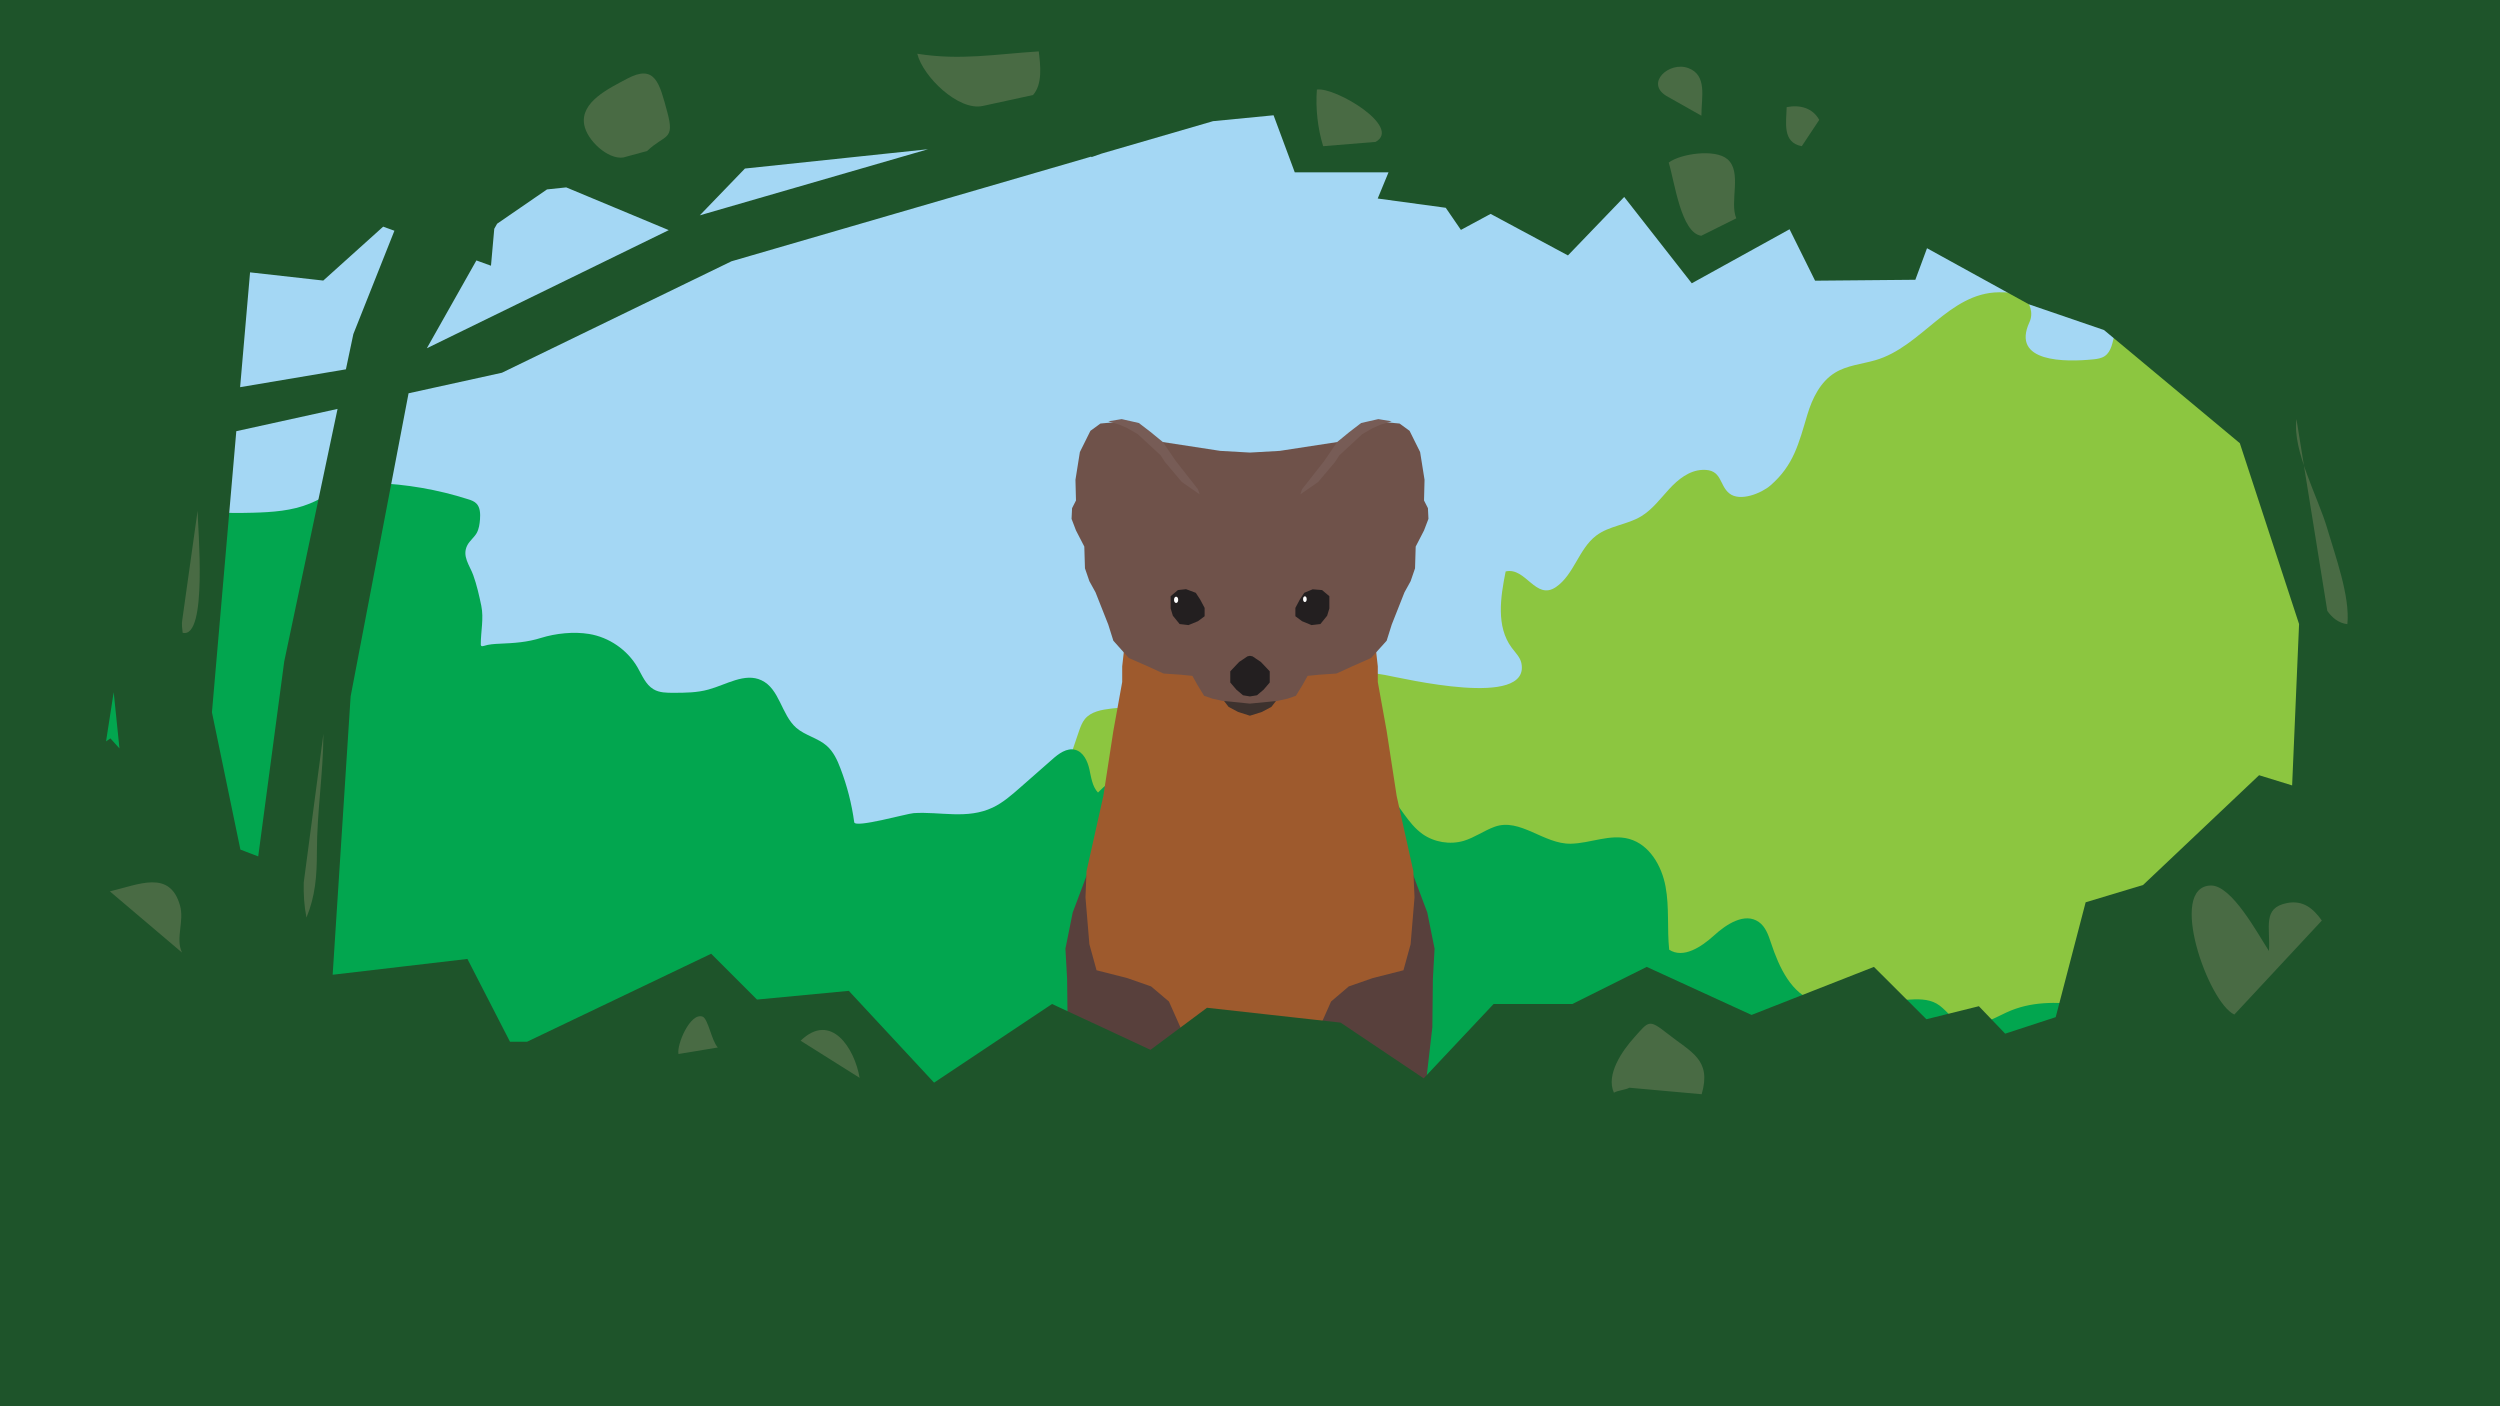 <?xml version="1.0" encoding="utf-8"?>
<!-- Generator: Adobe Illustrator 19.0.0, SVG Export Plug-In . SVG Version: 6.00 Build 0)  -->
<svg version="1.1" id="Layer_1" xmlns="http://www.w3.org/2000/svg" xmlns:xlink="http://www.w3.org/1999/xlink" x="0px" y="0px"
	 viewBox="0 0 1920 1080" enable-background="new 0 0 1920 1080" xml:space="preserve">
<rect x="0" y="0" width="1920" height="1080" fill="#808080" stroke="none"/>
<g id="bottom_x5F_forest">
	<rect id="XMLID_25_" x="66.245" y="43.071" fill="#A4D7F4" width="1806.4" height="976.5"/>
	<path id="XMLID_24_" fill="#8CC640" d="M824.145,797.871c-22.4-36.7-24.7-82.2-20.4-124.9c3.8-38.1,12.2-75.9,25.1-112
		c1.1-3.1,2.3-6.2,4.3-8.7c4.7-5.8,12.9-7.2,20.4-8.1c32.8-3.7,65.9-4.8,98.8-3c3.3-14.3,11.6-27.3,23.2-36.3
		c2.4-1.8,5.2-3.5,8.1-3.2c4.6,0.6,7.1,5.7,7.4,10.3s-0.8,9.3,0.3,13.7c6.8-10.4,21.2-11.9,33.6-11.5c13,0.5,25.9,1.9,38.7,4.2
		c14.2,2.6,111.7,26,104.8-9c-0.9-4.6-4.7-8.2-7.5-12c-12-16.2-8.6-38.7-4.6-58.5c15.5-3.6,23,22.6,38.6,12
		c13.9-9.5,17.5-29.3,30.9-39.5c10-7.6,23.7-8.3,34.5-14.8c8.6-5.2,14.8-13.6,21.6-21c6.8-7.4,15.4-14.3,25.5-14.7
		c15.2-0.7,12.7,11.6,20.6,18c8.3,6.8,24.9-0.2,31.6-6c18-15.6,21.8-32.4,28.4-54.4c3.8-12.6,10-25.3,21.2-32.2
		c9.2-5.7,20.5-6.6,30.9-9.6c35.6-10.2,56.4-51.8,95-52.2c6.3,0,12.9,0,18.1,3.5c6.1,4,8.5,12.8,5.4,19.4
		c-14.4,31.1,27.5,30.8,49.1,28.6c3-0.3,6.2-0.8,8.7-2.5c5.3-3.6,6-11,7.7-17.2c5.1-18.6,22.3-30.6,36.9-43.3
		c8.8-7.6,20.9-19.6,22.7-31.7c1.3-8.5-5.1-17.3,6.3-21.5c13-4.8,27.9-11.3,39.3-2c9.1,7.4,19.5,16.6,28,25.3
		c18.7,19,32.3,42.7,42.1,67.3c15.7,39.4,22.5,81.7,33.3,122.8c9.7,37.2,22.7,73.5,30.7,111.1c19.8,92.5,7.9,192-37.2,275.2
		s-124.3,148.3-215.9,171.7c-96.4,24.6-197.7,3.7-297.2,1.3c-48.4-1.2-96.9,1.2-145.2-3.7c-47.8-4.8-94.7-14.9-141.4-25.5
		c-42.9-9.7-84.5-19.7-124.1-39.5C871.545,848.271,842.145,827.471,824.145,797.871z"/>
	<path id="XMLID_23_" fill="#02A64F" d="M1598.945,771.371c12,1.1,37.4,5.9,36.2,21.9c-2.4,31.3-20.4,59.5-42.6,81.6
		c-20.4,20.3-47.9,33.6-67.1,54.7c-18,19.7-38.3,23.2-64.7,26.9c-345.2,48.8-698.3,41.5-1041.2-21.7c-37.7-6.9-75.7-14.7-110.2-31.2
		c-67.6-32.3-116.3-96.2-144.7-165.6S44.273,649.284,35.773,574.784c-4.1-35.9,73.673-127.912,75.773-163.912
		c0.3-4.6,0.8-9.5,3.9-12.8c3.5-3.7,9.1-4.3,14.1-4.5c21.5-0.9,43.1,0.9,64.6,0.2c14.9-0.4,30.1-1.4,43.9-7.1
		c11.4-4.6,21.6-12.4,33.6-14.8c5.3-1.1,10.7-1.1,16-0.9c24.3,0.8,48.5,5,71.7,12.4c2.4,0.7,4.8,1.6,6.5,3.3c3,3,3.1,7.9,2.8,12.2
		c-0.3,3.7-0.8,7.4-2.6,10.6c-1.9,3.3-5.3,5.8-7.1,9.2c-4.4,8.4,1.8,15.5,4.5,23s4.6,15.8,6.2,23.6c2,9.7-0.4,19.6-0.4,29.5
		c0,0.4,0,0.9,0.3,1.2c0.5,0.5,1.3,0.3,2,0.1c3.9-1.3,8.1-1.5,12.2-1.7c11.5-0.5,21.1-1.1,31.9-4.5c11.3-3.5,25-4.9,36.7-3
		c15.4,2.5,29.5,12.2,37.3,25.7c3.5,6.1,6.2,13.2,12.3,16.8c4.5,2.7,10.1,2.7,15.4,2.7c9,0,18.1-0.1,26.7-2.5
		c13.7-3.7,28-13.2,40.8-7.1c13.9,6.5,15.2,26.4,26.7,36.5c6.8,5.9,16.6,7.8,23.4,13.8c5.1,4.5,8.1,10.9,10.5,17.3
		c5.1,13.3,8.7,27.3,10.6,41.4c0.6,4.7,40.6-6.7,45.7-7c20.5-1.3,41.1,5,60.7-4.3c7.8-3.7,14.4-9.5,20.9-15.2
		c8.2-7.2,16.4-14.4,24.6-21.6c5-4.5,11.4-9.3,17.9-7.5c6.2,1.7,9.4,8.6,10.8,14.9s2.2,13.2,6.6,17.9c10.1-10.5,23.4-18,37.6-21.2
		c8.4-1.9,19.1-1.3,23.1,6.3c2.2,4.1,1.5,9.3,3.6,13.6c3.3,6.9,12.8,8.8,20.1,6.5c7.4-2.3,13.2-7.8,19.3-12.5
		c12.7-9.9,27.3-17.5,42.7-22.1c2.1,4.9,4.1,9.7,6.2,14.5c24.2-4.2,51.6-2.3,69.2,14.8c10.1,9.8,16,23.8,27.5,32
		c9,6.3,21,8.3,31.6,5.2c8.3-2.5,15.5-7.8,23.7-10.8c19.5-7.1,37.8,13.4,58.5,13c15.1-0.3,30.2-7.7,44.8-3.7
		c15.6,4.3,25.1,20.7,28,36.6c3,15.9,1.1,32.4,2.8,48.5c10.9,7.1,24.8-2.2,34.4-10.9c9.6-8.8,23.7-17.9,34.4-10.4
		c5.2,3.6,7.4,10.1,9.4,16.1c6.2,18.7,15.6,39.4,34.5,45.1c7.3,2.2,15.2,1.7,22.8,1.3c15.8-1,31.5-1.9,47.3-2.8
		c7.7-0.5,15.9-0.8,22.6,3c6.8,3.9,11,11.4,18,14.7c11.4,5.3,24.2-2.6,35.6-7.9C1559.945,768.771,1578.945,769.571,1598.945,771.371
		z"/>
</g>
<g id="marten">
	<polyline id="XMLID_425_" fill="#58403C" points="979.05,854.671 1094.05,840.971 1100.05,788.871 1100.45,752.071 
		1101.75,728.571 1096.15,700.771 1085.05,671.271 973.85,655.471 946.15,655.471 834.95,671.271 823.85,700.771 818.25,728.571 
		819.55,752.071 819.95,788.871 825.95,840.971 940.95,854.671 	"/>
	<polyline id="XMLID_423_" fill="#9E5A2D" points="964.95,546.371 986.75,515.171 1056.45,496.771 1058.15,511.771 1058.15,523.771 
		1064.95,561.371 1072.65,611.371 1085.45,669.071 1086.35,689.171 1083.35,725.171 1077.85,745.171 1054.25,751.171 
		1035.85,757.571 1022.25,769.171 1011.05,794.371 992.25,821.771 984.55,828.571 962.65,833.771 957.25,833.771 935.45,828.571 
		927.75,821.771 908.95,794.371 897.75,769.171 884.05,757.571 865.75,751.171 842.15,745.171 836.65,725.171 833.65,689.171 
		834.45,669.071 847.35,611.371 855.05,561.371 861.85,523.771 861.85,511.771 863.55,496.771 933.25,515.171 955.05,546.371 	"/>
	<polyline id="XMLID_421_" fill="#3D322E" points="959.95,549.671 969.15,546.771 976.45,542.871 981.15,536.771 984.15,531.871 
		959.95,535.671 959.95,535.671 935.85,531.871 938.85,536.771 943.55,542.871 950.85,546.771 959.95,549.671 	"/>
	<polyline id="XMLID_417_" fill="#6F524A" points="959.95,347.571 982.85,346.271 1030.35,338.971 1061.95,324.071 1074.85,325.271 
		1082.55,330.871 1090.65,347.171 1094.05,368.471 1093.65,384.371 1096.65,390.271 1097.05,398.471 1093.65,407.371 
		1087.25,419.771 1086.75,436.471 1083.35,446.371 1078.65,454.871 1068.85,479.671 1064.95,492.071 1052.95,505.371 
		1038.45,511.771 1026.45,517.271 1013.25,518.171 1004.25,519.071 1000.45,525.871 995.25,534.371 988.85,536.571 981.15,538.271 
		959.95,540.371 938.85,538.271 931.15,536.571 924.75,534.371 919.55,525.871 915.75,519.071 906.75,518.171 893.55,517.271 
		881.55,511.771 866.95,505.371 855.05,492.071 851.15,479.671 841.35,454.871 836.65,446.371 833.25,436.471 832.75,419.771 
		826.35,407.371 822.95,398.471 823.35,390.271 826.35,384.371 825.95,368.471 829.35,347.171 837.45,330.871 845.15,325.271 
		858.05,324.071 889.65,338.971 937.15,346.271 959.95,347.571 	"/>
	<polygon id="XMLID_409_" fill="#231F20" points="925.15,473.271 925.15,466.871 921.75,460.471 918.35,455.271 910.85,452.471 
		904.65,453.171 899.05,457.871 899.05,467.271 900.75,472.871 905.95,479.271 912.75,480.071 920.05,477.071 	"/>
	<polygon id="XMLID_408_" fill="#775C56" points="921.35,379.671 920.05,375.771 902.95,353.971 893.05,339.471 883.65,331.771 
		874.65,324.871 861.45,321.871 851.15,323.571 859.75,326.171 865.75,328.771 873.85,333.471 891.35,349.671 894.75,354.871 
		907.65,370.171 	"/>
	<polygon id="XMLID_189_" fill="#231F20" points="994.85,473.271 994.85,466.871 998.25,460.471 1001.65,455.271 1008.15,452.571 
		1015.35,453.171 1020.95,457.871 1020.95,467.271 1019.25,472.871 1014.05,479.271 1007.25,480.071 999.95,477.071 	"/>
	<polyline id="XMLID_188_" fill="#231F20" points="959.95,534.871 965.35,533.971 970.45,529.671 975.15,524.171 975.15,515.571 
		968.35,508.371 961.95,504.071 959.95,503.671 958.05,504.071 951.65,508.371 944.85,515.571 944.85,524.171 949.55,529.671 
		954.65,533.971 959.95,534.871 	"/>
	<polygon id="XMLID_176_" fill="#775C56" points="998.65,379.671 999.95,375.771 1017.05,353.971 1026.95,339.471 1036.35,331.771 
		1045.35,324.871 1058.55,321.871 1068.85,323.571 1060.25,326.171 1054.25,328.771 1046.15,333.471 1028.65,349.671 
		1025.25,354.871 1012.35,370.171 	"/>
	<ellipse id="XMLID_175_" fill="#FFFFFF" cx="903.25" cy="460.671" rx="1.6" ry="2.4"/>
	<ellipse id="XMLID_174_" fill="#FFFFFF" cx="1002.15" cy="460.171" rx="1.4" ry="2.2"/>
</g>
<g id="top_x5F_forest">
	<path id="XMLID_30_" fill="#1E542A" d="M0,0v1080h1920V0H0z M572.109,129.437l140.651-14.836l-175.326,50.777L572.109,129.437z
		 M365.877,200.014l11.198,4.057l2.517-28.359l2.202-3.901l38.3-26.339l14.761-1.557l78.744,32.831l-185.788,90.717L365.877,200.014
		z M192.049,209.168l56.226,6.303l46-41.4l8.636,3.129l-31.536,79.371l-5.716,27.074l-81.25,13.702L192.049,209.168z
		 M84.775,567.071l-3.333,2.312l5.874-37.764l4.433,43.164L84.775,567.071z M198.307,657.732l-13.682-5.254l-21.85-105.407
		l18.706-215.918l77.76-17.108l-40.965,194.026L198.307,657.732z M1760.356,603.191l-25.381-7.82l-89.1,84.3l-44.1,13.3l-23,88.2
		l-38.803,12.672l-20.197-21.072l-40.3,10l-40.3-40.2l-94,36.9l-80.5-36.9l-57.1,28.5h-60.5l-53.7,57.1l-63.8-42.8l-102.6-11.4
		l-43.4,32.3l-75.6-35.2l-90.6,60.4l-65.5-70.5l-70.5,6.7l-35.2-35.2l-141.433,67.6h-13.067l-32.7-63.6l-103.498,12.136
		l13.798-213.736l44.495-232.824l71.705-15.776l176.3-85.6l276.252-80.385l0.248,0.385l7.744-2.71l85.587-24.904l46.49-4.52
		l16.279,43.834h71.992l-8.292,20.1l52.254,7.112l11.646,16.988l22.799-12.3h0.001l59.4,31.9l43.2-44.9l51.9,66.3l75.1-41.5
		l19.6,39.5l77-0.7l8.967-24.238l78.134,43.038l57.8,19.8l104.3,86.9l45.5,138.9L1760.356,603.191z"/>
	<path id="XMLID_15_" fill="#496B44" d="M478.575,120.971c-11.8,1.6-27.8-13.2-29.9-25.2c-3.1-17.5,18.9-27.8,32.9-35.3
		c21.7-11.6,24.9,3.5,30.9,25.6c6,22.1-1.8,16.8-15.5,29.9"/>
	<path id="XMLID_14_" fill="#496B44" d="M754.775,81.371c-18.7,4.1-46.1-22.7-50.3-40.1c33.1,5.3,60.1,0.3,93.3-1.8
		c1.3,10.8,3,25.1-4.4,33.5"/>
	<path id="XMLID_13_" fill="#496B44" d="M1016.175,112.271c-4.2-13.7-5.9-29.1-4.8-43.5c14.3-2,65.6,28.8,45.1,40.2"/>
	<path id="XMLID_12_" fill="#496B44" d="M1306.575,181.071c-15.6-2.2-20.4-41.3-25-56.2c8.9-6.8,35.6-10.8,45.1-2.6
		c11.5,9.8,1.4,32.9,6.8,45.4"/>
	<path id="XMLID_11_" fill="#496B44" d="M1383.775,112.271c-15.1-2.8-11.9-18.2-11.6-30c10.3-2,20,0.7,25,9.8"/>
	<path id="XMLID_10_" fill="#496B44" d="M1279.775,73.671c-16.4-10,2.2-26.8,16.8-21.4c14.8,5.5,10.1,22.3,10.1,36.6"/>
	<path id="XMLID_9_" fill="#496B44" d="M248.375,563.571c-0.1,30.5-5,59.9-5,90.6c0,18.6-1.2,34-8,50.5c-1.8-8.9-2.3-17.7-2.1-26.9"
		/>
	<path id="XMLID_8_" fill="#496B44" d="M151.775,392.171c0,12.2,8,98.6-11.5,93.8c-0.3-2.8-0.9-7-0.3-9.8"/>
	<path id="XMLID_7_" fill="#496B44" d="M1763.675,321.871c-3.3,24.2,16.8,60.3,23.7,84.2c6,20.6,17.6,51.9,15.4,73.3
		c-7-0.9-11.8-5.1-15.4-10.2"/>
	<path id="XMLID_6_" fill="#496B44" d="M1715.975,779.171c-20-9.1-51.6-98.2-18.1-99.1c16.1-0.4,36.1,37.2,44.7,50.3
		c1.1-18.4-5.2-33,13.7-36.8c12.6-2.5,20.3,4.2,26.9,13.4"/>
	<path id="XMLID_5_" fill="#496B44" d="M1251.375,835.371c-3.1,1.7-8.4,1.9-11.9,3.8c-6.3-13.8,6.3-32.1,15.7-42.5
		c11.2-12.5,11-14.2,25.4-2.9c18.3,14.5,34.1,19.9,26.3,46.6"/>
	<path id="XMLID_4_" fill="#496B44" d="M521.075,809.471c-1.5-7.1,9-32.1,18.5-28.7c4.3,1.6,6.9,18.6,11.7,23.7"/>
	<path id="XMLID_3_" fill="#496B44" d="M614.875,799.271c23.4-22.6,41.5,5.9,45.3,28.5"/>
	<path id="XMLID_2_" fill="#496B44" d="M84.375,684.571c22.4-5.3,45.9-16.7,53.8,10.6c3.6,12.2-3.6,25.5,1.6,36.4"/>
</g>
</svg>
